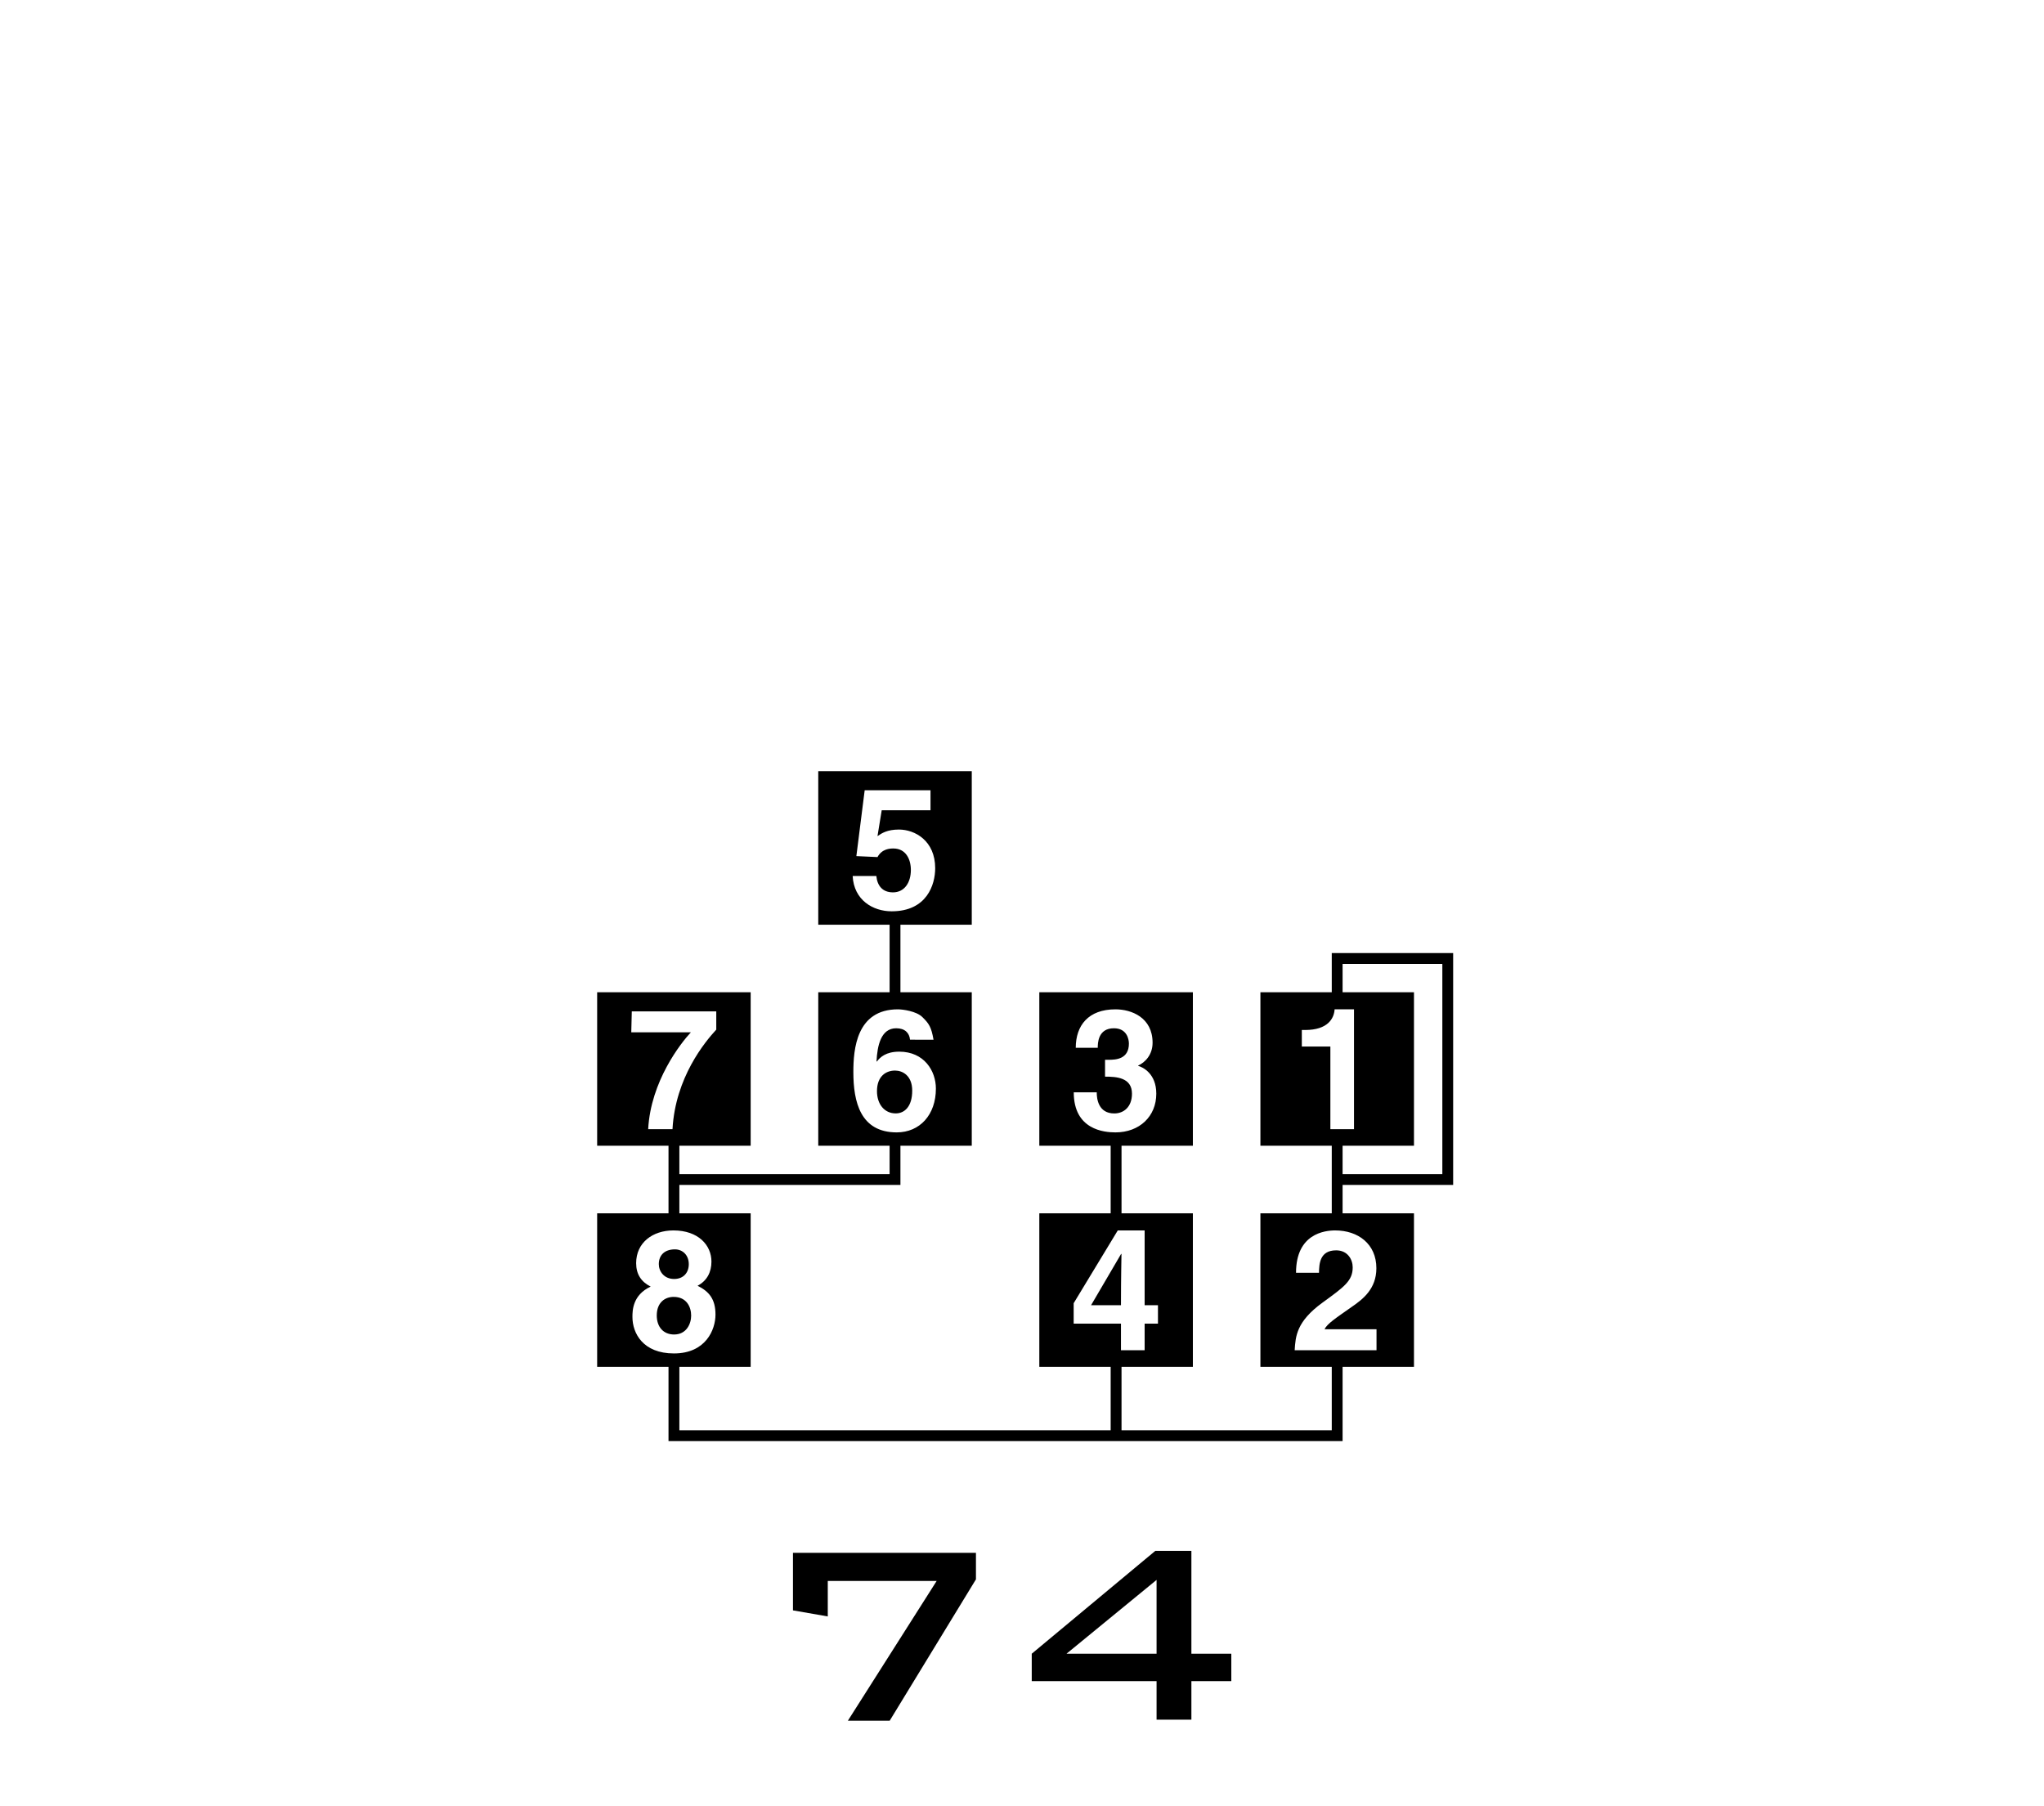 <?xml version="1.0" encoding="UTF-8"?>
<svg xmlns="http://www.w3.org/2000/svg" xmlns:xlink="http://www.w3.org/1999/xlink" width="172" height="152" viewBox="0 0 172 152">
<path fill-rule="nonzero" fill="rgb(0%, 0%, 0%)" fill-opacity="1" d="M 78.82 133.039 L 69.656 133.039 L 69.656 136.027 L 66.727 135.516 L 66.727 130.676 L 82.125 130.676 L 82.125 132.906 L 74.867 144.801 L 71.348 144.801 Z M 78.82 133.039 "/>
<path fill-rule="nonzero" fill="rgb(0%, 0%, 0%)" fill-opacity="1" d="M 97.324 139.164 L 89.746 139.164 L 97.324 132.953 Z M 97.324 144.715 L 100.254 144.715 L 100.254 141.473 L 103.613 141.473 L 103.613 139.164 L 100.254 139.164 L 100.254 130.508 L 97.219 130.508 L 86.82 139.164 L 86.82 141.473 L 97.324 141.473 Z M 97.324 144.715 "/>
<path fill-rule="nonzero" fill="rgb(0%, 0%, 0%)" fill-opacity="1" d="M 94.371 105.52 L 94.34 105.52 L 91.812 109.836 L 94.328 109.836 C 94.328 107.402 94.371 105.828 94.371 105.52 "/>
<path fill-rule="nonzero" fill="rgb(0%, 0%, 0%)" fill-opacity="1" d="M 56.727 107.629 C 57.504 107.629 57.961 107.105 57.961 106.383 C 57.961 105.617 57.438 105.137 56.797 105.137 C 55.902 105.137 55.438 105.645 55.438 106.383 C 55.438 106.98 55.875 107.629 56.727 107.629 "/>
<path fill-rule="nonzero" fill="rgb(0%, 0%, 0%)" fill-opacity="1" d="M 56.684 109.137 C 55.961 109.137 55.266 109.605 55.266 110.699 C 55.266 111.664 55.82 112.301 56.727 112.301 C 57.762 112.301 58.16 111.406 58.16 110.711 C 58.16 110.004 57.793 109.137 56.684 109.137 "/>
<path fill-rule="nonzero" fill="rgb(0%, 0%, 0%)" fill-opacity="1" d="M 76.762 91.781 C 76.762 90.504 75.941 90.09 75.316 90.09 C 74.562 90.09 73.797 90.559 73.797 91.824 C 73.797 92.918 74.422 93.695 75.375 93.695 C 76.098 93.695 76.762 93.141 76.762 91.781 "/>
<path fill-rule="nonzero" fill="rgb(0%, 0%, 0%)" fill-opacity="1" d="M 111.949 95.02 L 111.949 88.07 L 109.547 88.07 L 109.547 86.676 L 109.832 86.676 C 111.75 86.676 112.262 85.688 112.305 84.938 L 113.938 84.938 L 113.938 95.02 Z M 115.82 106.723 C 115.82 108.457 114.695 109.332 113.715 110 C 112.383 110.938 111.688 111.391 111.457 111.859 L 115.832 111.859 L 115.832 113.625 L 108.945 113.625 C 109.016 112.441 109.102 111.207 111.289 109.617 C 113.105 108.297 113.828 107.789 113.828 106.652 C 113.828 105.988 113.402 105.219 112.438 105.219 C 111.047 105.219 111.004 106.371 110.992 107.109 L 109.059 107.109 C 109.059 103.828 111.457 103.543 112.352 103.543 C 114.281 103.543 115.82 104.68 115.82 106.723 M 112.977 81.113 L 121.371 81.113 L 121.371 98.805 L 112.977 98.805 L 112.977 96.418 L 118.984 96.418 L 118.984 83.5 L 112.977 83.5 Z M 90.348 111.387 L 90.348 109.668 L 94.059 103.543 L 96.32 103.543 L 96.32 109.836 L 97.441 109.836 L 97.441 111.387 L 96.32 111.387 L 96.32 113.625 L 94.328 113.625 L 94.328 111.387 Z M 90.355 91.922 L 92.301 91.922 L 92.289 91.938 C 92.289 92.477 92.43 93.699 93.766 93.699 C 94.559 93.699 95.254 93.156 95.254 92.035 C 95.254 90.664 93.918 90.602 92.988 90.602 L 92.988 89.184 L 93.309 89.184 C 93.906 89.184 94.996 89.125 94.996 87.82 C 94.996 87.453 94.828 86.531 93.734 86.531 C 92.375 86.531 92.375 87.82 92.375 88.176 L 90.523 88.176 C 90.523 86.289 91.59 84.938 93.863 84.938 C 95.211 84.938 96.988 85.621 96.988 87.75 C 96.988 88.773 96.348 89.41 95.777 89.668 L 95.777 89.695 C 96.133 89.793 97.301 90.32 97.301 92.035 C 97.301 93.941 95.891 95.293 93.863 95.293 C 92.91 95.293 90.355 95.074 90.355 91.922 M 53.219 110.824 C 53.219 110.316 53.219 108.98 54.754 108.27 C 53.957 107.871 53.531 107.23 53.531 106.297 C 53.531 104.578 54.91 103.543 56.668 103.543 C 58.758 103.543 59.867 104.781 59.867 106.168 C 59.867 107.035 59.508 107.773 58.699 108.199 C 59.668 108.68 60.207 109.32 60.207 110.625 C 60.207 111.906 59.383 113.895 56.711 113.895 C 54.113 113.895 53.219 112.203 53.219 110.824 M 54.543 95.02 C 54.758 90.992 57.285 87.781 58.137 86.871 L 53.121 86.871 L 53.164 85.109 L 60.273 85.109 L 60.273 86.645 C 59.305 87.695 56.832 90.676 56.59 95.02 Z M 71.809 90.215 C 71.809 88.301 72.062 84.938 75.559 84.938 C 75.969 84.938 77.117 85.094 77.617 85.59 C 78.172 86.133 78.371 86.43 78.555 87.496 L 76.578 87.492 C 76.523 86.926 76.152 86.531 75.414 86.531 C 74.125 86.531 73.824 88.004 73.758 89.309 L 73.785 89.336 C 74.055 88.969 74.551 88.5 75.672 88.5 C 77.758 88.5 78.754 90.105 78.754 91.609 C 78.754 93.812 77.402 95.293 75.457 95.293 C 72.402 95.293 71.809 92.73 71.809 90.215 M 71.75 73.715 L 73.742 73.715 C 73.824 74.543 74.266 75.094 75.145 75.094 C 76.098 75.094 76.648 74.285 76.648 73.207 C 76.648 72.309 76.227 71.402 75.176 71.402 C 74.906 71.402 74.223 71.418 73.84 72.125 L 72.062 72.043 L 72.762 66.504 L 78.301 66.504 L 78.301 68.184 L 74.195 68.184 L 73.84 70.363 C 74.207 70.109 74.664 69.809 75.645 69.809 C 76.992 69.809 78.695 70.75 78.695 73.062 C 78.695 74.441 78 76.688 75.031 76.688 C 73.457 76.688 71.852 75.746 71.75 73.715 M 122.281 99.715 L 122.281 80.203 L 112.066 80.203 L 112.066 83.5 L 106.062 83.5 L 106.062 96.418 L 112.066 96.418 L 112.066 102.102 L 106.062 102.102 L 106.062 115.023 L 112.066 115.023 L 112.066 120.359 L 94.375 120.359 L 94.375 115.023 L 100.379 115.023 L 100.379 102.102 L 94.375 102.102 L 94.375 96.418 L 100.379 96.418 L 100.379 83.5 L 87.457 83.5 L 87.457 96.418 L 93.461 96.418 L 93.461 102.102 L 87.457 102.102 L 87.457 115.023 L 93.461 115.023 L 93.461 120.359 L 57.168 120.359 L 57.168 115.023 L 63.168 115.023 L 63.168 102.102 L 57.168 102.102 L 57.168 99.715 L 75.77 99.715 L 75.77 96.418 L 81.773 96.418 L 81.773 83.5 L 75.77 83.5 L 75.77 77.816 L 81.773 77.816 L 81.773 64.895 L 68.855 64.895 L 68.855 77.816 L 74.859 77.816 L 74.859 83.5 L 68.855 83.5 L 68.855 96.418 L 74.859 96.418 L 74.859 98.805 L 57.168 98.805 L 57.168 96.418 L 63.168 96.418 L 63.168 83.5 L 50.25 83.5 L 50.25 96.418 L 56.254 96.418 L 56.254 102.102 L 50.25 102.102 L 50.25 115.023 L 56.254 115.023 L 56.254 121.27 L 112.977 121.27 L 112.977 115.023 L 118.984 115.023 L 118.984 102.102 L 112.977 102.102 L 112.977 99.715 Z M 122.281 99.715 "/>
</svg>
